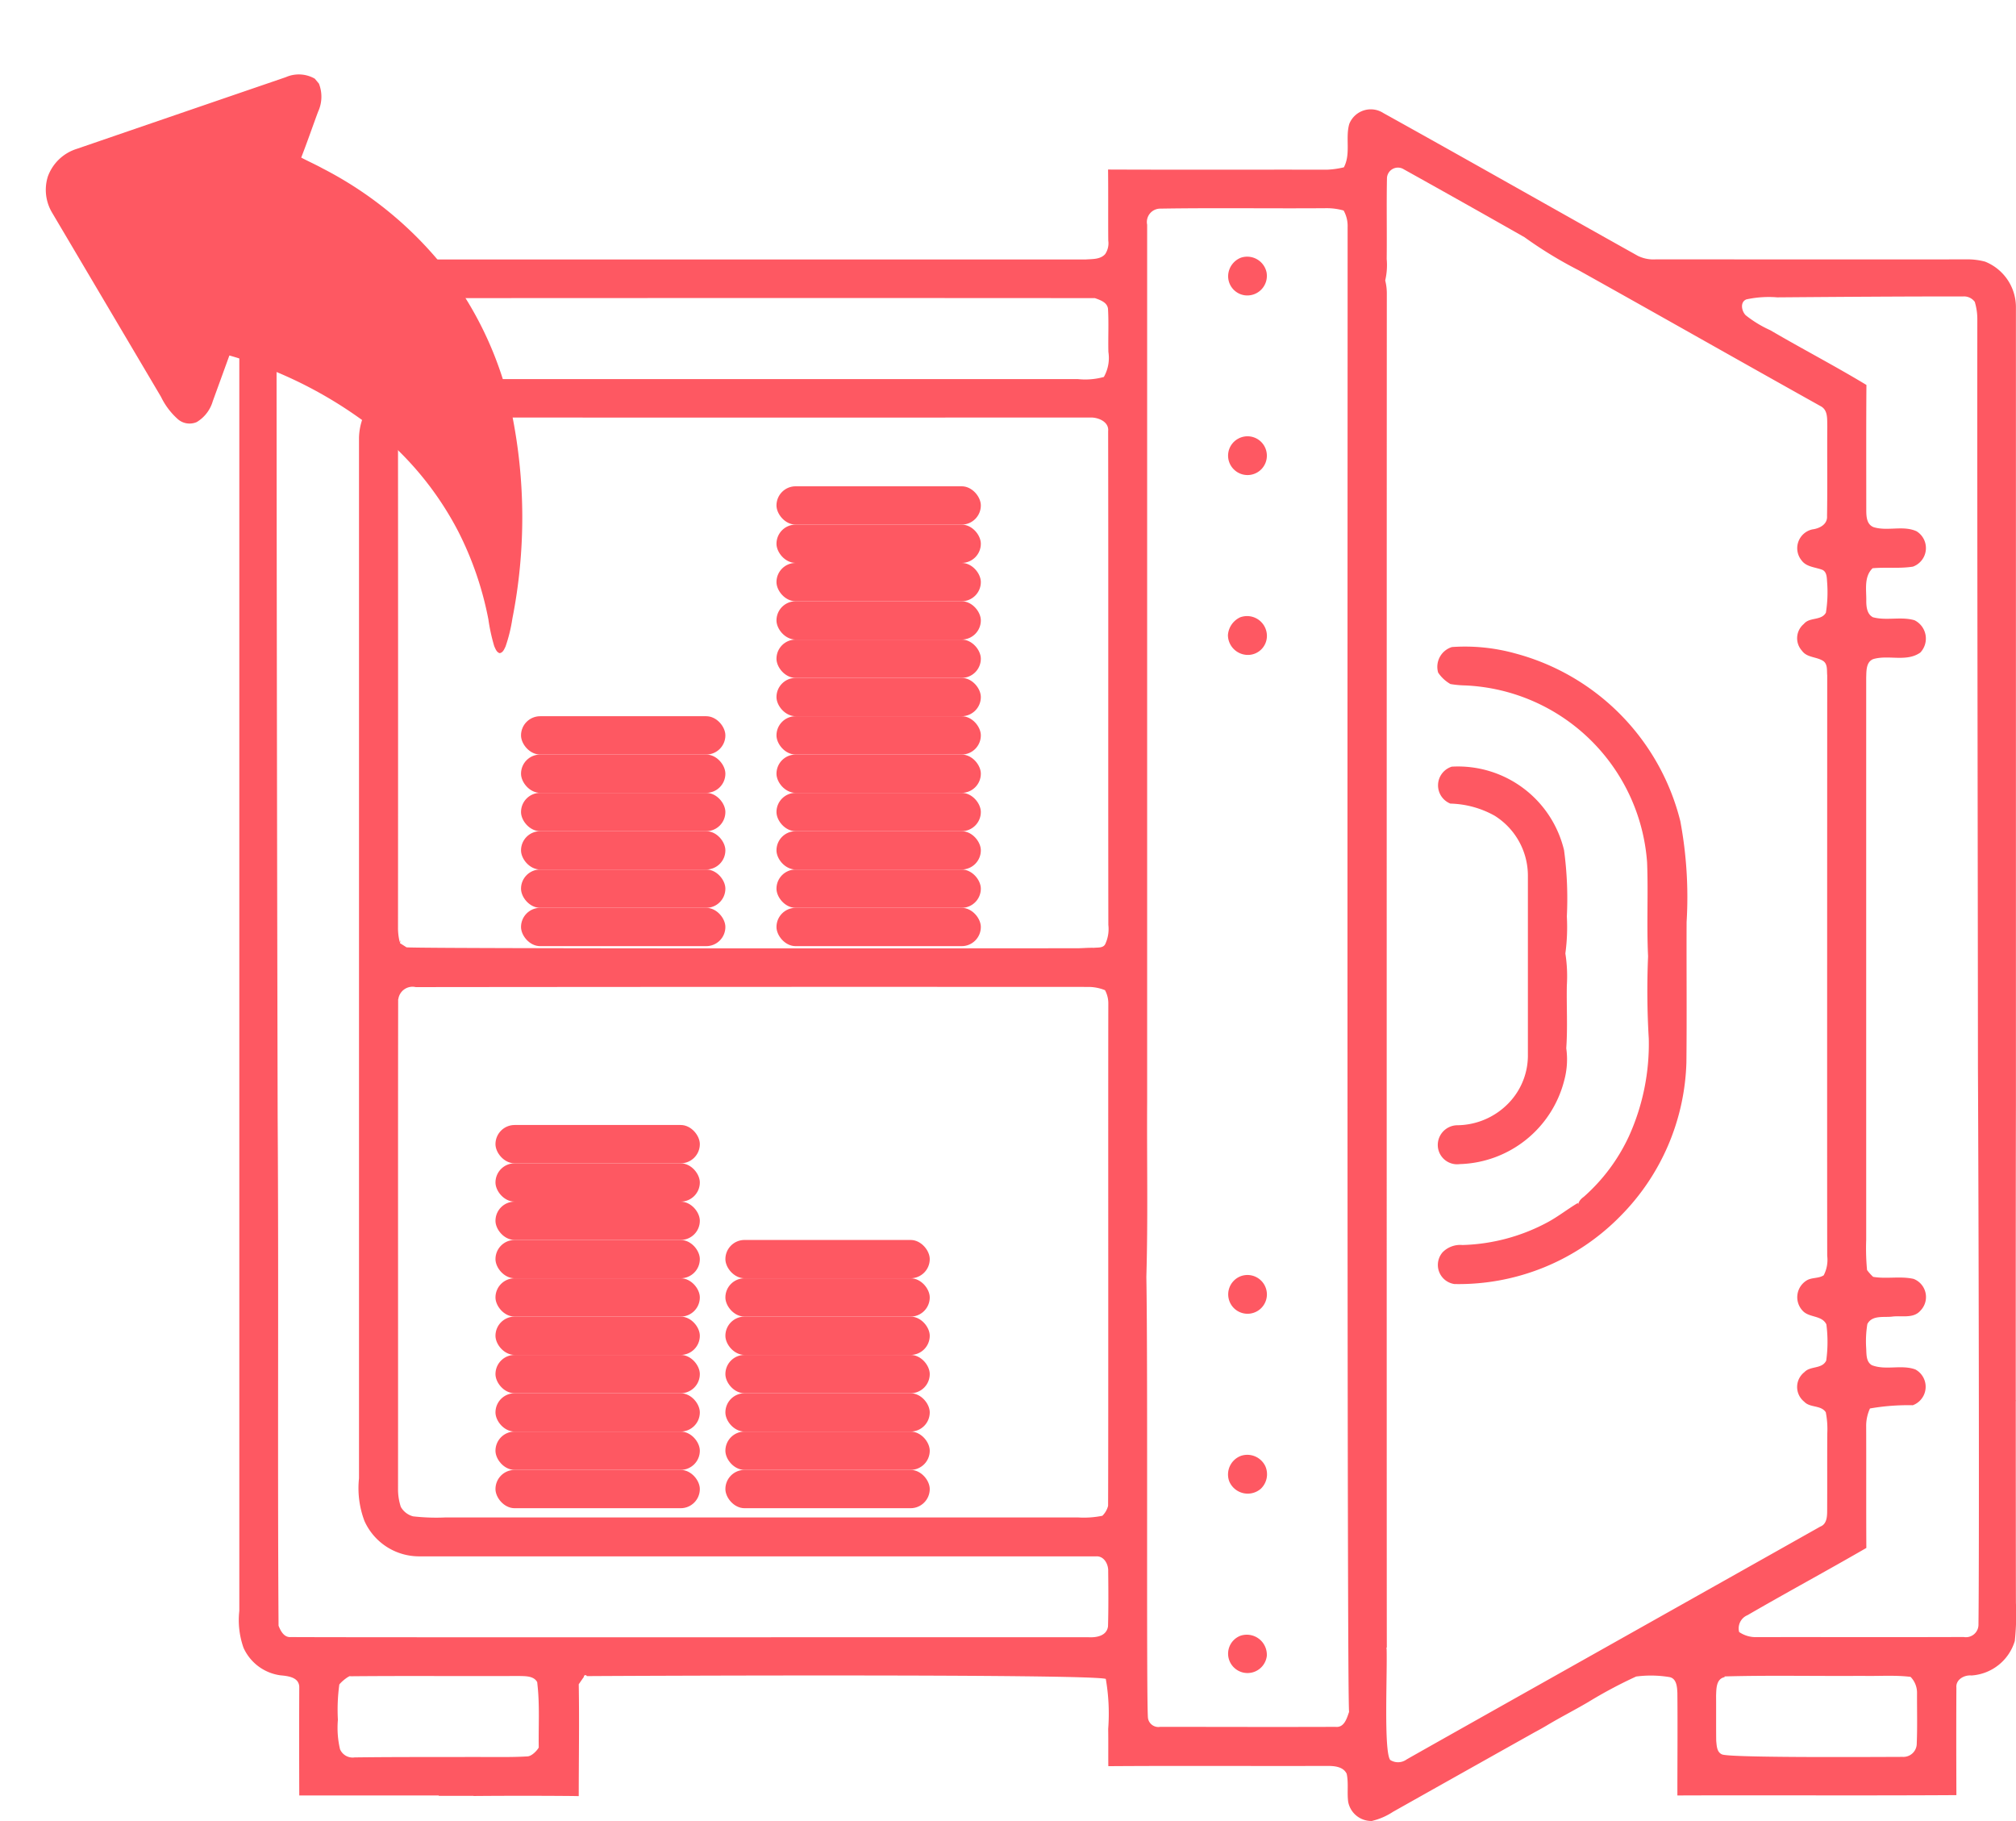 <svg xmlns="http://www.w3.org/2000/svg" width="78.916" height="71.279" viewBox="0 0 78.916 71.279"><g transform="translate(9.366 4.281)"><g transform="translate(38.697 5.767)"><path d="M-162.311,621.827V621.8l-.016,0v.03Z" transform="translate(193.148 -577.037)" fill="#fe5862"/><path d="M-458.695,191.876a.766.766,0,0,0,.852-.908.775.775,0,0,0-1-.564.786.786,0,0,0-.5.677A.753.753,0,0,0-458.695,191.876Z" transform="translate(459.357 -190.366)" fill="#fe5862"/><path d="M-458.933,258.183a.755.755,0,0,0-.145,1.239.757.757,0,0,0,1.258-.577A.757.757,0,0,0-458.933,258.183Z" transform="translate(459.348 -251.065)" fill="#fe5862"/><path d="M-458.608,327.388a.745.745,0,0,0,.757-.76.777.777,0,0,0-1.05-.711.831.831,0,0,0-.476.7A.783.783,0,0,0-458.608,327.388Z" transform="translate(459.381 -311.801)" fill="#fe5862"/><path d="M-370.745,344.265a9.062,9.062,0,0,0-6.463-6.566,7.369,7.369,0,0,0-2.476-.25.81.81,0,0,0-.541,1,1.42,1.42,0,0,0,.483.449,3.977,3.977,0,0,0,.579.054,7.463,7.463,0,0,1,4.867,2.1,7.477,7.477,0,0,1,2.25,4.823c.049,1.225-.021,2.453.039,3.678a31.525,31.525,0,0,0,.027,3.223,8.758,8.758,0,0,1-.777,3.822,7.2,7.2,0,0,1-1.769,2.372c-.325.226-.174.467-.23.239-.4.238-.762.525-1.167.746a7.461,7.461,0,0,1-3.349.9.965.965,0,0,0-.779.285.755.755,0,0,0,.467,1.243,8.866,8.866,0,0,0,6.5-2.667,8.9,8.9,0,0,0,2.577-6c.02-1.835,0-3.672.008-5.507A16.132,16.132,0,0,0-370.745,344.265Z" transform="translate(388.458 -322.171)" fill="#fe5862"/><path d="M-377.445,395.778a2.827,2.827,0,0,1-2.015.864.773.773,0,0,0-.751.854.757.757,0,0,0,.856.667,4.349,4.349,0,0,0,4.088-3.271,3.123,3.123,0,0,0,.081-1.263c.058-.819.007-1.641.023-2.462a5.77,5.77,0,0,0-.058-1.249,7.686,7.686,0,0,0,.058-1.45,14.193,14.193,0,0,0-.109-2.59,4.268,4.268,0,0,0-4.395-3.272.768.768,0,0,0-.055,1.446,3.74,3.74,0,0,1,1.726.471,2.769,2.769,0,0,1,1.308,2.385q0,3.478,0,6.956A2.682,2.682,0,0,1-377.445,395.778Z" transform="translate(388.434 -362.646)" fill="#fe5862"/><path d="M-458.835,574.579a.762.762,0,0,0-.316,1.224.758.758,0,0,0,1.322-.467A.762.762,0,0,0-458.835,574.579Z" transform="translate(459.358 -534.681)" fill="#fe5862"/><path d="M-458.122,643.755a.784.784,0,0,0,.181-.879.782.782,0,0,0-.959-.41.779.779,0,0,0-.46.988A.784.784,0,0,0-458.122,643.755Z" transform="translate(459.412 -595.529)" fill="#fe5862"/><path d="M-458.89,710.344a.752.752,0,0,0-.363,1.12.761.761,0,0,0,1.39-.324A.785.785,0,0,0-458.89,710.344Z" transform="translate(459.389 -656.368)" fill="#fe5862"/></g><path d="M-762.863,193.245c-.006-2.635-.011-14.893,0-19.5q0-15.618,0-31.237a1.919,1.919,0,0,0-1.21-1.767,2.682,2.682,0,0,0-.743-.088c-4.049.006-8.1,0-12.147,0a1.39,1.39,0,0,1-.7-.138c-3.323-1.857-6.631-3.74-9.96-5.588a.906.906,0,0,0-1.335.423c-.162.553.068,1.167-.212,1.7a3.506,3.506,0,0,1-.655.093c-2.859-.005-5.717.006-8.576-.006.011.928,0,1.854.008,2.78a.755.755,0,0,1-.12.528c-.186.212-.493.193-.748.211q-15.668,0-31.337,0a1.83,1.83,0,0,0-1.492.777,1.882,1.882,0,0,0-.318,1.07q0,25.524,0,51.049a3.249,3.249,0,0,0,.165,1.447,1.857,1.857,0,0,0,1.445,1.077c.292.027.724.071.737.453-.007,1.416-.005,2.833,0,4.249q2.731,0,5.46,0v.014h1.36l0,.007q1.933-.016,3.867,0l.253.005c0-1.46.026-2.919,0-4.379.053-.076.157-.227.209-.3-.038-.02.068-.106.107-.018,1.084-.01,19.584-.093,20.315.108a7.936,7.936,0,0,1,.094,1.96c.008.486,0,.971.005,1.457,2.857-.021,5.715,0,8.573-.01.274,0,.623.025.758.308.078.362.009.738.059,1.1a.92.92,0,0,0,.922.747,2.566,2.566,0,0,0,.831-.358q2.765-1.556,5.532-3.107c.164-.088.327-.177.487-.273.533-.32,1.087-.6,1.623-.916a18.129,18.129,0,0,1,1.876-1,4.437,4.437,0,0,1,1.305.022c.282.054.3.393.31.622.012,1.337,0,2.674,0,4.011,3.64-.013,7.281.01,10.922-.013-.005-1.4-.008-2.806,0-4.209-.03-.316.309-.5.586-.474a1.9,1.9,0,0,0,1.7-1.35A9.818,9.818,0,0,0-762.863,193.245Zm-66.1-51.638q.195.1.009.217Q-829.158,141.714-828.962,141.606Zm-2.142.258.08-.036a.231.231,0,0,1,.068.33l-.19-.08Zm10.417,57.024c.028.008-.233.365-.458.361-.272.017-.545.022-.817.024v0h-.717c-.321,0-.642-.007-.963,0h-.8c-1.151,0-2.3,0-3.453.015a.537.537,0,0,1-.57-.321,3.666,3.666,0,0,1-.083-1.153,7.215,7.215,0,0,1,.056-1.381c.13-.164.419-.365.431-.321,2.2-.022,4.4,0,6.6-.011.244.008.582-.011.715.242l.012.117C-820.647,197.266-820.7,198.077-820.687,198.888Zm22.289-9.451a.831.831,0,0,1-.225.393,3.613,3.613,0,0,1-.952.065h-24.759v0a8.031,8.031,0,0,1-1.273-.043.784.784,0,0,1-.478-.37,2.2,2.2,0,0,1-.109-.7c.005-6.392-.005-12.783.005-19.175l.007,0a.56.56,0,0,1,.68-.47q13.172-.014,26.345-.007a1.752,1.752,0,0,1,.637.127,1.081,1.081,0,0,1,.13.528C-798.4,173.549-798.386,186.672-798.4,189.437Zm.008-22.741a1.39,1.39,0,0,1-.112.739c-.073.183-.3.146-.451.164-.2-.006-.407.012-.61.017h-.005c-.062,0-.123,0-.185,0,0,0-25.371.025-26.108-.036l-.256-.163.02-.132-.03.093a2.254,2.254,0,0,1-.068-.587q.006-9.5,0-19a.9.9,0,0,1,.463-.843,2.818,2.818,0,0,1,1.05-.106q12.812.006,25.625,0c.3.005.7.175.66.537C-798.386,153.823-798.4,160.26-798.39,166.7Zm-.175-21.441a2.733,2.733,0,0,1-1.011.084l-25.833,0a2.344,2.344,0,0,0-2.313,2.357q0,20.336,0,40.67a3.63,3.63,0,0,0,.214,1.669,2.344,2.344,0,0,0,2.11,1.383c2.76.005,25.235,0,26.546,0,.3-.008.468.314.457.581.008.72.013,1.441-.007,2.161-.05.368-.44.439-.747.425-5.15-.005-28.338.01-31.24-.007-.266.022-.4-.236-.482-.445-.043-6.624.009-13.25-.035-19.874q-.036-15.716-.044-31.431a.569.569,0,0,1,.565-.653q15.734-.016,31.47-.006c.211.076.5.17.514.44.031.555,0,1.112.014,1.668A1.514,1.514,0,0,1-798.565,145.255Zm9.065,52.837c-2.288.009-4.574,0-6.862,0a.411.411,0,0,1-.474-.334c-.073-.454,0-13.653-.065-17.278.066-2.282.017-4.566.031-6.849q0-17.168,0-34.334a.524.524,0,0,1,.513-.631c2.175-.035,4.353,0,6.53-.017a2.415,2.415,0,0,1,.648.091,1.224,1.224,0,0,1,.156.646c0,13-.03,57.545.058,58.119C-789.055,197.762-789.156,198.133-789.5,198.093Zm2.786,1.276a.57.57,0,0,1-.641.02c-.258-.336-.111-3.366-.141-4.346h-.005v-.057h.013c-.006-1.535-.006-40.794,0-52.99a2.069,2.069,0,0,0-.063-.517,2.655,2.655,0,0,0,.058-.841c.012-1.047-.01-2.1.01-3.142a.43.43,0,0,1,.661-.367q2.368,1.318,4.723,2.657a16.389,16.389,0,0,0,2.115,1.291c3.172,1.769,6.328,3.564,9.5,5.335.269.159.229.5.238.768-.01,1.175.009,2.351-.01,3.525.022.325-.3.484-.577.518a.754.754,0,0,0-.421,1.211c.194.267.544.264.824.375.175.09.164.32.178.488a5.077,5.077,0,0,1-.048,1.184c-.175.322-.641.167-.861.44a.727.727,0,0,0-.077,1.05c.2.283.587.229.848.413.164.132.122.364.141.55,0,2.72-.007,17.892,0,22.72a1.314,1.314,0,0,1-.137.764c-.192.126-.441.082-.641.186a.77.77,0,0,0-.185,1.2c.251.282.753.17.93.536a5.312,5.312,0,0,1-.006,1.417c-.164.34-.621.2-.853.451a.736.736,0,0,0-.008,1.158c.226.246.657.124.844.414a3.42,3.42,0,0,1,.059.83c-.007,1.005,0,2.01-.005,3.015,0,.232-.01.532-.27.63C-774.478,192.486-785.81,198.85-786.715,199.369Zm19.97-.631a.523.523,0,0,1-.552.53c-2.115.009-6.857.03-7.078-.1-.2-.091-.2-.34-.22-.527-.008-.591,0-1.183-.005-1.774.012-.269,0-.652.335-.72l-.005-.028c1.8-.05,3.6-.007,5.4-.022.628.016,1.258-.037,1.883.039a.894.894,0,0,1,.253.628C-766.738,197.424-766.718,198.081-766.745,198.738Zm1.834-4.162c-2.7.011-5.408,0-8.112.005a1.145,1.145,0,0,1-.674-.2.558.558,0,0,1,.326-.659c1.542-.894,3.111-1.74,4.653-2.632-.01-1.6,0-3.2-.007-4.807a1.633,1.633,0,0,1,.149-.652,8.7,8.7,0,0,1,1.677-.127.771.771,0,0,0,.1-1.4c-.542-.2-1.16.043-1.7-.166-.234-.132-.212-.43-.225-.658a4.182,4.182,0,0,1,.045-.953c.183-.354.631-.256.957-.29.37-.054.838.089,1.117-.231a.762.762,0,0,0-.263-1.247c-.52-.117-1.061.01-1.584-.08a1.865,1.865,0,0,1-.239-.267,9.17,9.17,0,0,1-.033-1.182c0-4.643,0-19.391,0-22,.01-.256-.013-.617.276-.731.6-.178,1.3.127,1.843-.256a.8.8,0,0,0-.227-1.264c-.526-.156-1.1.026-1.628-.118-.231-.118-.261-.406-.261-.635.009-.435-.1-.944.247-1.283.525-.047,1.057.02,1.579-.063a.773.773,0,0,0,.141-1.385c-.526-.239-1.137.009-1.683-.161-.295-.119-.283-.471-.284-.734,0-1.611-.006-3.221.006-4.831-1.235-.747-2.517-1.413-3.762-2.142a4.505,4.505,0,0,1-.962-.585c-.164-.162-.233-.522.027-.623a4.146,4.146,0,0,1,1.207-.079c2.43-.019,4.86-.037,7.29-.036a.521.521,0,0,1,.441.212,2.328,2.328,0,0,1,.1.712c-.007,9.77.019,19.54.024,29.31.029,5.534.056,18.95.021,21.734A.492.492,0,0,1-764.91,194.576Z" transform="translate(832.41 -134.782)" fill="#fe5862"/></g><rect width="8" height="1.5" rx="0.75" transform="translate(19.395 56.034)" fill="#fe5862"/><rect width="8" height="1.5" rx="0.75" transform="translate(28.395 56.034)" fill="#fe5862"/><rect width="8" height="1.5" rx="0.75" transform="translate(19.395 57.534)" fill="#fe5862"/><rect width="8" height="1.5" rx="0.75" transform="translate(28.395 57.534)" fill="#fe5862"/><rect width="8" height="1.5" rx="0.75" transform="translate(19.395 50.034)" fill="#fe5862"/><rect width="8" height="1.5" rx="0.75" transform="translate(20.395 34.034)" fill="#fe5862"/><rect width="8" height="1.5" rx="0.75" transform="translate(30.395 34.034)" fill="#fe5862"/><rect width="8" height="1.5" rx="0.75" transform="translate(30.395 25.034)" fill="#fe5862"/><rect width="8" height="1.5" rx="0.75" transform="translate(28.395 50.034)" fill="#fe5862"/><rect width="8" height="1.5" rx="0.75" transform="translate(19.395 51.534)" fill="#fe5862"/><rect width="8" height="1.5" rx="0.75" transform="translate(20.395 35.534)" fill="#fe5862"/><rect width="8" height="1.5" rx="0.75" transform="translate(30.395 35.534)" fill="#fe5862"/><rect width="8" height="1.5" rx="0.75" transform="translate(30.395 26.534)" fill="#fe5862"/><rect width="8" height="1.5" rx="0.75" transform="translate(28.395 51.534)" fill="#fe5862"/><rect width="8" height="1.5" rx="0.75" transform="translate(19.395 53.034)" fill="#fe5862"/><rect width="8" height="1.5" rx="0.75" transform="translate(28.395 53.034)" fill="#fe5862"/><rect width="8" height="1.5" rx="0.75" transform="translate(19.395 54.534)" fill="#fe5862"/><rect width="8" height="1.5" rx="0.75" transform="translate(28.395 54.534)" fill="#fe5862"/><rect width="8" height="1.5" rx="0.75" transform="translate(19.395 47.034)" fill="#fe5862"/><rect width="8" height="1.5" rx="0.75" transform="translate(20.395 31.034)" fill="#fe5862"/><rect width="8" height="1.5" rx="0.75" transform="translate(30.395 31.034)" fill="#fe5862"/><rect width="8" height="1.5" rx="0.75" transform="translate(30.395 22.034)" fill="#fe5862"/><rect width="8" height="1.5" rx="0.75" transform="translate(19.395 48.534)" fill="#fe5862"/><rect width="8" height="1.5" rx="0.75" transform="translate(20.395 32.534)" fill="#fe5862"/><rect width="8" height="1.5" rx="0.75" transform="translate(30.395 32.534)" fill="#fe5862"/><rect width="8" height="1.5" rx="0.75" transform="translate(30.395 23.534)" fill="#fe5862"/><rect width="8" height="1.5" rx="0.75" transform="translate(28.395 48.534)" fill="#fe5862"/><rect width="8" height="1.5" rx="0.75" transform="translate(19.395 44.034)" fill="#fe5862"/><rect width="8" height="1.5" rx="0.75" transform="translate(20.395 28.034)" fill="#fe5862"/><rect width="8" height="1.5" rx="0.75" transform="translate(30.395 28.034)" fill="#fe5862"/><rect width="8" height="1.5" rx="0.75" transform="translate(30.395 19.034)" fill="#fe5862"/><rect width="8" height="1.5" rx="0.75" transform="translate(19.395 45.534)" fill="#fe5862"/><rect width="8" height="1.5" rx="0.75" transform="translate(20.395 29.534)" fill="#fe5862"/><rect width="8" height="1.5" rx="0.75" transform="translate(30.395 29.534)" fill="#fe5862"/><rect width="8" height="1.5" rx="0.75" transform="translate(30.395 20.534)" fill="#fe5862"/><path d="M4.019,0h.253a1.4,1.4,0,0,1,.823.734c.315.553.644,1.1.95,1.658.29-.118.571-.256.863-.369A14.685,14.685,0,0,1,13.17.882a13.964,13.964,0,0,1,5.8,1.607,20.436,20.436,0,0,1,6.213,5.172,6.069,6.069,0,0,1,.663.905c.047.105.119.231.052.344-.105.07-.237.017-.346-.013a7.176,7.176,0,0,1-.953-.5,12.968,12.968,0,0,0-3.4-1.309,12.462,12.462,0,0,0-5.513.023,16.644,16.644,0,0,0-5.515,2.414q.477.823.952,1.647a1.41,1.41,0,0,1,.223,1.007.7.7,0,0,1-.538.49,2.794,2.794,0,0,1-1.122-.054l-8.26-1.367a1.743,1.743,0,0,1-1.188-.781A1.765,1.765,0,0,1,.137,8.9Q1.69,4.864,3.246.831A1.262,1.262,0,0,1,4.019,0Z" transform="translate(9.738 0) rotate(50)" fill="#fe5862"/></svg>